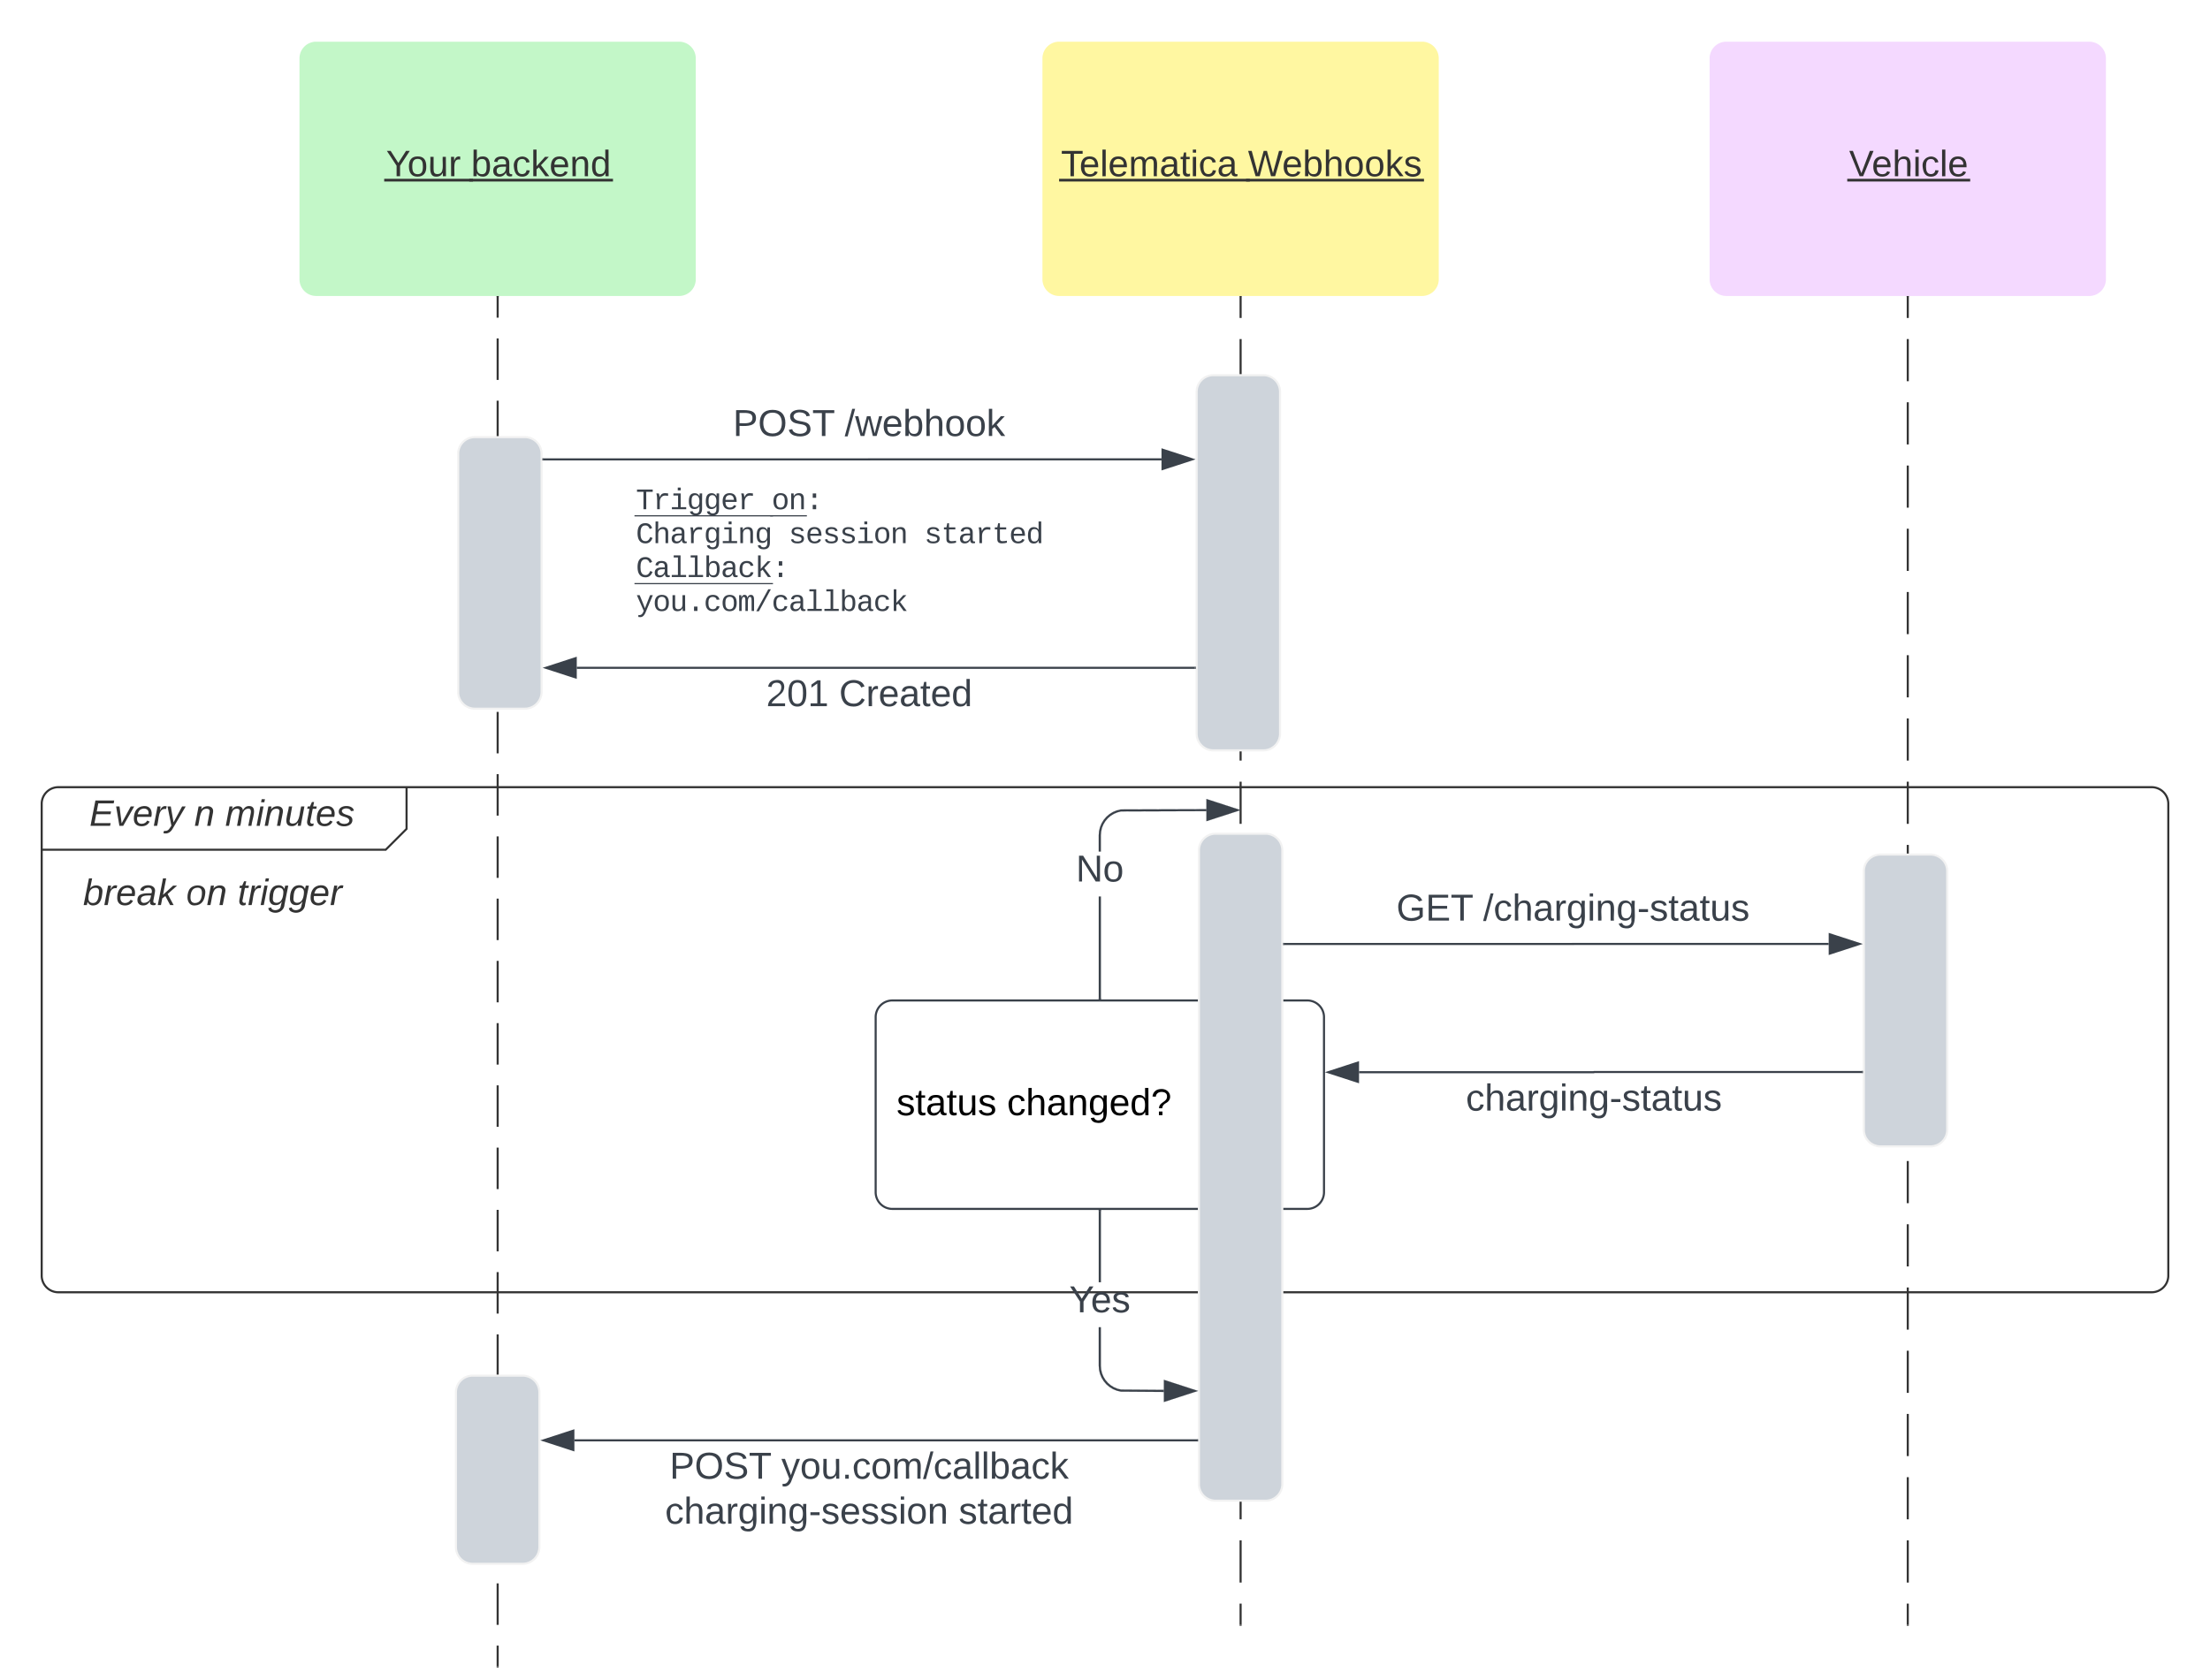 <svg xmlns="http://www.w3.org/2000/svg" xmlns:xlink="http://www.w3.org/1999/xlink" xmlns:lucid="lucid" width="1060" height="806"><g transform="translate(-460 -200)" lucid:page-tab-id="0_0"><path d="M0 0h1760v1360H0z" fill="#fff"/><path d="M880 688a8 8 0 0 1 8-8h199.04a8 8 0 0 1 8 8v84a8 8 0 0 1-8 8H888a8 8 0 0 1-8-8z" stroke="#3a414a" fill="#fff"/><use xlink:href="#a" transform="matrix(1,0,0,1,880,680) translate(5.01 55.025)"/><use xlink:href="#b" transform="matrix(1,0,0,1,880,680) translate(10.01 55.025)"/><use xlink:href="#c" transform="matrix(1,0,0,1,880,680) translate(63.01 55.025)"/><path d="M480 585.67a8 8 0 0 1 8-8h159a8 8 0 0 1 8 8v4.92a17.07 17.07 0 0 1-5 12.07 17.07 17.07 0 0 1-12.07 5H488a8 8 0 0 1-8-8z" fill="#fff"/><path d="M655 577.67v20l-10 10H480" stroke="#333" fill="none"/><path d="M480 585.67a8 8 0 0 1 8-8h1004a8 8 0 0 1 8 8V812a8 8 0 0 1-8 8H488a8 8 0 0 1-8-8z" stroke="#333" fill="none"/><use xlink:href="#d" transform="matrix(1,0,0,1,488,577.666) translate(14.87 18.556)"/><use xlink:href="#e" transform="matrix(1,0,0,1,488,577.666) translate(65.191 18.556)"/><use xlink:href="#f" transform="matrix(1,0,0,1,488,577.666) translate(80.006 18.556)"/><use xlink:href="#g" transform="matrix(1,0,0,1,492,615.666) translate(7.877 18.556)"/><use xlink:href="#h" transform="matrix(1,0,0,1,492,615.666) translate(57.21 18.556)"/><use xlink:href="#i" transform="matrix(1,0,0,1,492,615.666) translate(81.901 18.556)"/><path d="M698.7 342.45v9.96m0 9.96v19.9m0 9.97v19.9m0 9.96V442m0 9.96v19.9m0 9.97v19.9m0 9.96v19.9m0 9.96v19.9m0 9.96v19.9m0 9.97v19.9m0 9.95v19.9m0 9.97v19.9m0 9.97v19.9m0 9.95v19.9m0 9.97v19.9m0 9.96v19.9m0 9.97v19.9m0 9.97v19.9m0 9.96v19.9m0 9.97v19.9m0 9.96v19.92m0 9.96v19.9m0 9.96v9.96" stroke="#333" fill="none"/><path d="M699.2 342.46h-1v-.5h1z" stroke="#333" stroke-width=".05" fill="#333"/><path d="M698.7 999.5v.5" stroke="#333" fill="none"/><path d="M679.76 417.73a8 8 0 0 1 8-8h24a8 8 0 0 1 8 8V532a8 8 0 0 1-8 8h-24a8 8 0 0 1-8-8z" stroke="#f2f2f2" fill="#ced4db"/><path d="M1055.04 342.45v10.1m0 10.12v20.23m0 10.1v20.23m0 10.12v20.22m0 10.1v20.24m0 10.12v20.22m0 10.1v20.24m0 10.1v20.23m0 10.12v20.23m0 10.1v20.23m0 10.12v20.22m0 10.1v20.24m0 10.1v20.23m0 10.1v20.23m0 10.1v20.23m0 10.1v20.24m0 10.1v20.23m0 10.12v20.22m0 10.1v20.23m0 10.12v20.22m0 10.1v20.24m0 10.1v10.12" stroke="#333" fill="none"/><path d="M1055.54 342.46h-1v-.5h1z" stroke="#333" stroke-width=".05" fill="#333"/><path d="M1055.04 979.5v.5" stroke="#333" fill="none"/><path d="M1035.04 608a8 8 0 0 1 8-8h24a8 8 0 0 1 8 8v304a8 8 0 0 1-8 8h-24a8 8 0 0 1-8-8z" stroke="#f2f2f2" fill="#ced4db"/><path d="M603.65 228a8 8 0 0 1 8-8h174.07a8 8 0 0 1 8 8v106a8 8 0 0 1-8 8H611.65a8 8 0 0 1-8-8z" stroke="#000" stroke-opacity="0" fill="#c3f7c8"/><use xlink:href="#j" transform="matrix(1,0,0,1,611.65,228) translate(33.525 56.556)"/><use xlink:href="#k" transform="matrix(1,0,0,1,611.65,228) translate(74.315 56.556)"/><path d="M960 228a8 8 0 0 1 8-8h174.08a8 8 0 0 1 8 8v106a8 8 0 0 1-8 8H968a8 8 0 0 1-8-8z" stroke="#000" stroke-opacity="0" fill="#fff7a1"/><use xlink:href="#l" transform="matrix(1,0,0,1,968,228) translate(0.883 56.556)"/><use xlink:href="#m" transform="matrix(1,0,0,1,968,228) translate(90.562 56.556)"/><path d="M720.67 420.4h156.16v-.02h140.28" stroke="#3a414a" fill="none"/><path d="M720.68 420.9h-.5v-1h.5z" stroke="#3a414a" stroke-width=".05" fill="#3a414a"/><path d="M1031.87 420.38l-14.27 4.64v-9.27z" stroke="#3a414a" fill="#3a414a"/><use xlink:href="#n" transform="matrix(1,0,0,1,811.549,394.782) translate(0.005 14.4)"/><use xlink:href="#o" transform="matrix(1,0,0,1,811.549,394.782) translate(53.605 14.4)"/><path d="M760 429.54a8 8 0 0 1 8-8h224a8 8 0 0 1 8 8v67.2a8 8 0 0 1-8 8H768a8 8 0 0 1-8-8z" stroke="#000" stroke-opacity="0" fill="#fff" fill-opacity="0"/><use xlink:href="#p" transform="matrix(1,0,0,1,765,426.536) translate(0 17.779)"/><use xlink:href="#q" transform="matrix(1,0,0,1,765,426.536) translate(65.077 17.779)"/><use xlink:href="#r" transform="matrix(1,0,0,1,765,426.536) translate(0 34.046)"/><use xlink:href="#s" transform="matrix(1,0,0,1,765,426.536) translate(73.212 34.046)"/><use xlink:href="#t" transform="matrix(1,0,0,1,765,426.536) translate(138.289 34.046)"/><use xlink:href="#u" transform="matrix(1,0,0,1,765,426.536) translate(0 50.313)"/><use xlink:href="#v" transform="matrix(1,0,0,1,765,426.536) translate(0 66.579)"/><path d="M1033.96 388a8 8 0 0 1 8-8h24a8 8 0 0 1 8 8v164a8 8 0 0 1-8 8h-24a8 8 0 0 1-8-8z" stroke="#f2f2f2" fill="#ced4db"/><path d="M1375.04 342.45v10.1m0 10.12v20.23m0 10.1v20.23m0 10.12v20.22m0 10.1v20.24m0 10.12v20.22m0 10.1v20.24m0 10.1v20.23m0 10.12v20.23m0 10.1v20.23m0 10.12v20.22m0 10.1v20.24m0 10.1v20.23m0 10.1v20.23m0 10.1v20.23m0 10.1v20.24m0 10.1v20.23m0 10.12v20.22m0 10.1v20.23m0 10.12v20.22m0 10.1v20.24m0 10.1v10.12" stroke="#333" fill="none"/><path d="M1375.54 342.46h-1v-.5h1z" stroke="#333" stroke-width=".05" fill="#333"/><path d="M1375.04 979.5v.5" stroke="#333" fill="none"/><path d="M1280 228a8 8 0 0 1 8-8h174.08a8 8 0 0 1 8 8v106a8 8 0 0 1-8 8H1288a8 8 0 0 1-8-8z" stroke="#000" stroke-opacity="0" fill="#f4d9ff"/><use xlink:href="#w" transform="matrix(1,0,0,1,1288,228) translate(58.907 56.556)"/><path d="M1353.96 618a8 8 0 0 1 8-8h24a8 8 0 0 1 8 8v124a8 8 0 0 1-8 8h-24a8 8 0 0 1-8-8zM678.7 868a8 8 0 0 1 8-8h24a8 8 0 0 1 8 8v74.27a8 8 0 0 1-8 8h-24a8 8 0 0 1-8-8z" stroke="#f2f2f2" fill="#ced4db"/><path d="M1075.95 652.9h138.52v-.02h122.64" stroke="#3a414a" fill="none"/><path d="M1075.97 653.4h-.52v-1h.52z" stroke="#3a414a" stroke-width=".05" fill="#3a414a"/><path d="M1351.87 652.88l-14.26 4.64v-9.27z" stroke="#3a414a" fill="#3a414a"/><use xlink:href="#x" transform="matrix(1,0,0,1,1129.748,627.281) translate(0.005 14.4)"/><use xlink:href="#y" transform="matrix(1,0,0,1,1129.748,627.281) translate(41.605 14.4)"/><path d="M1353.04 714.32h-128.48a.05.05 0 0 0-.05.06.05.05 0 0 1-.05.05h-112.6" stroke="#3a414a" fill="none"/><path d="M1353.54 714.82h-.5v-1h.5z" stroke="#3a414a" stroke-width=".05" fill="#3a414a"/><path d="M1097.1 714.43l14.25-4.64v9.26z" stroke="#3a414a" fill="#3a414a"/><use xlink:href="#z" transform="matrix(1,0,0,1,1163.083,718.429) translate(0.005 14.4)"/><path d="M1034.13 891.04H735.5" stroke="#3a414a" fill="none"/><path d="M1034.63 891.54h-.5v-1h.5z" stroke="#3a414a" stroke-width=".05" fill="#3a414a"/><path d="M720.74 891.04L735 886.4v9.28z" stroke="#3a414a" fill="#3a414a"/><use xlink:href="#n" transform="matrix(1,0,0,1,779,895.041) translate(2.155 14.4)"/><use xlink:href="#A" transform="matrix(1,0,0,1,779,895.041) translate(55.755 14.4)"/><use xlink:href="#B" transform="matrix(1,0,0,1,779,895.041) translate(0.005 36)"/><use xlink:href="#C" transform="matrix(1,0,0,1,779,895.041) translate(140.805 36)"/><path d="M1033.04 520.4h-296.4" stroke="#3a414a" fill="none"/><path d="M1033.54 520.9h-.5v-1h.5z" stroke="#3a414a" stroke-width=".05" fill="#3a414a"/><path d="M721.87 520.4l14.27-4.64v9.27z" stroke="#3a414a" fill="#3a414a"/><g><use xlink:href="#D" transform="matrix(1,0,0,1,827.447,524.397) translate(0.005 14.4)"/><use xlink:href="#E" transform="matrix(1,0,0,1,827.447,524.397) translate(35.005 14.4)"/></g><path d="M988.02 679.05h-1v-48.92h1zm50.64-89.88l-40.96.14-1.73.43-1.67.7-1.54.93-1.37 1.18-1.18 1.37-.95 1.55-.7 1.66-.4 1.77-.15 1.82v7.83h-1v-7.88l.15-1.94.46-1.9.75-1.8 1.02-1.68 1.28-1.5 1.5-1.27 1.66-1.02 1.82-.75 1.92-.47 41.07-.13z" stroke="#3a414a" stroke-width=".05" fill="#3a414a"/><path d="M988.02 679.55h-1v-.5h1z" fill="#3a414a"/><path d="M988.04 679.57H987V679h1.04zm-1-.5v.45h.95v-.46z" stroke="#3a414a" stroke-width=".05" fill="#3a414a"/><path d="M1053.42 588.67l-14.27 4.63v-9.27z" fill="#3a414a"/><path d="M1055.04 588.67l-16.4 5.32v-10.66zm-15.4 3.94l12.16-3.93-12.15-3.95z" stroke="#3a414a" stroke-width=".05" fill="#3a414a"/><g><use xlink:href="#F" transform="matrix(1,0,0,1,976.044,608.533) translate(0.005 14.4)"/></g><path d="M988.02 855.3l.14 1.83.42 1.75.7 1.67.94 1.54 1.17 1.36 1.36 1.17 1.54.95 1.67.7 1.73.4 20.54.15v1l-20.66-.15-1.92-.46-1.82-.75-1.67-1.02-1.5-1.28-1.27-1.5-1.02-1.66-.75-1.8-.46-1.9-.15-1.95V836.8h1zm0-40.1h-1v-34.25h1z" stroke="#3a414a" stroke-width=".05" fill="#3a414a"/><path d="M988.02 780.96h-1v-.5h1z" fill="#3a414a"/><path d="M988.04 781H987v-.57h1.04zm-1-.52v.46h.95v-.46z" stroke="#3a414a" stroke-width=".05" fill="#3a414a"/><path d="M1033 867.33l-14.26 4.64v-9.27z" fill="#3a414a"/><path d="M1034.62 867.33l-16.38 5.32V862zm-15.38 3.95l12.15-3.95-12.16-3.95z" stroke="#3a414a" stroke-width=".05" fill="#3a414a"/><g><use xlink:href="#G" transform="matrix(1,0,0,1,972.844,815.2) translate(0.005 14.4)"/></g><defs><path d="M135-143c-3-34-86-38-87 0 15 53 115 12 119 90S17 21 10-45l28-5c4 36 97 45 98 0-10-56-113-15-118-90-4-57 82-63 122-42 12 7 21 19 24 35" id="H"/><path d="M59-47c-2 24 18 29 38 22v24C64 9 27 4 27-40v-127H5v-23h24l9-43h21v43h35v23H59v120" id="I"/><path d="M141-36C126-15 110 5 73 4 37 3 15-17 15-53c-1-64 63-63 125-63 3-35-9-54-41-54-24 1-41 7-42 31l-33-3c5-37 33-52 76-52 45 0 72 20 72 64v82c-1 20 7 32 28 27v20c-31 9-61-2-59-35zM48-53c0 20 12 33 32 33 41-3 63-29 60-74-43 2-92-5-92 41" id="J"/><path d="M84 4C-5 8 30-112 23-190h32v120c0 31 7 50 39 49 72-2 45-101 50-169h31l1 190h-30c-1-10 1-25-2-33-11 22-28 36-60 37" id="K"/><g id="b"><use transform="matrix(0.05,0,0,0.05,0,0)" xlink:href="#H"/><use transform="matrix(0.05,0,0,0.05,9,0)" xlink:href="#I"/><use transform="matrix(0.05,0,0,0.05,14,0)" xlink:href="#J"/><use transform="matrix(0.05,0,0,0.05,24,0)" xlink:href="#I"/><use transform="matrix(0.05,0,0,0.05,29,0)" xlink:href="#K"/><use transform="matrix(0.05,0,0,0.05,39,0)" xlink:href="#H"/></g><path d="M96-169c-40 0-48 33-48 73s9 75 48 75c24 0 41-14 43-38l32 2c-6 37-31 61-74 61-59 0-76-41-82-99-10-93 101-131 147-64 4 7 5 14 7 22l-32 3c-4-21-16-35-41-35" id="L"/><path d="M106-169C34-169 62-67 57 0H25v-261h32l-1 103c12-21 28-36 61-36 89 0 53 116 60 194h-32v-121c2-32-8-49-39-48" id="M"/><path d="M117-194c89-4 53 116 60 194h-32v-121c0-31-8-49-39-48C34-167 62-67 57 0H25l-1-190h30c1 10-1 24 2 32 11-22 29-35 61-36" id="N"/><path d="M177-190C167-65 218 103 67 71c-23-6-38-20-44-43l32-5c15 47 100 32 89-28v-30C133-14 115 1 83 1 29 1 15-40 15-95c0-56 16-97 71-98 29-1 48 16 59 35 1-10 0-23 2-32h30zM94-22c36 0 50-32 50-73 0-42-14-75-50-75-39 0-46 34-46 75s6 73 46 73" id="O"/><path d="M100-194c63 0 86 42 84 106H49c0 40 14 67 53 68 26 1 43-12 49-29l28 8c-11 28-37 45-77 45C44 4 14-33 15-96c1-61 26-98 85-98zm52 81c6-60-76-77-97-28-3 7-6 17-6 28h103" id="P"/><path d="M85-194c31 0 48 13 60 33l-1-100h32l1 261h-30c-2-10 0-23-3-31C134-8 116 4 85 4 32 4 16-35 15-94c0-66 23-100 70-100zm9 24c-40 0-46 34-46 75 0 40 6 74 45 74 42 0 51-32 51-76 0-42-9-74-50-73" id="Q"/><path d="M103-251c84 0 111 97 45 133-19 10-37 24-39 52H78c0-63 77-55 77-114 0-30-21-42-52-43-32 0-53 17-56 46l-32-2c7-45 34-72 88-72zM77 0v-35h34V0H77" id="R"/><g id="c"><use transform="matrix(0.05,0,0,0.05,0,0)" xlink:href="#L"/><use transform="matrix(0.05,0,0,0.05,9,0)" xlink:href="#M"/><use transform="matrix(0.05,0,0,0.05,19,0)" xlink:href="#J"/><use transform="matrix(0.05,0,0,0.05,29,0)" xlink:href="#N"/><use transform="matrix(0.05,0,0,0.05,39,0)" xlink:href="#O"/><use transform="matrix(0.05,0,0,0.05,49,0)" xlink:href="#P"/><use transform="matrix(0.05,0,0,0.05,59,0)" xlink:href="#Q"/><use transform="matrix(0.05,0,0,0.05,69,0)" xlink:href="#R"/></g><path fill="#333" d="M11 0l48-248h184l-5 28H87l-15 79h140l-5 27H67L50-27h158l-5 27H11" id="S"/><path fill="#333" d="M89 0H52L20-190h33L74-25l89-165h34" id="T"/><path fill="#333" d="M111-194c62-3 86 47 72 106H45c-7 38 6 69 45 68 27-1 43-14 53-32l24 11C152-15 129 4 87 4 38 3 12-23 12-71c0-70 32-119 99-123zm44 81c14-66-71-72-95-28-4 8-8 17-11 28h106" id="U"/><path fill="#333" d="M66-151c12-25 30-51 66-40l-6 26C45-176 58-65 38 0H6l36-190h30" id="V"/><path fill="#333" d="M198-190L69 30C53 58 25 83-20 72c4-11-1-27 19-22 33-1 43-29 59-52L20-190h32L79-34l84-156h35" id="W"/><g id="d"><use transform="matrix(0.049,0,0,0.049,0,0)" xlink:href="#S"/><use transform="matrix(0.049,0,0,0.049,11.852,0)" xlink:href="#T"/><use transform="matrix(0.049,0,0,0.049,20.741,0)" xlink:href="#U"/><use transform="matrix(0.049,0,0,0.049,30.617,0)" xlink:href="#V"/><use transform="matrix(0.049,0,0,0.049,36.494,0)" xlink:href="#W"/></g><path fill="#333" d="M67-158c22-48 132-52 116 29L158 0h-32l25-140c3-38-53-32-70-12C52-117 51-52 38 0H6l36-190h30" id="X"/><use transform="matrix(0.049,0,0,0.049,0,0)" xlink:href="#X" id="e"/><path fill="#333" d="M248-111c6-24 9-61-24-58-72 9-57 108-77 169h-31l26-142c3-37-50-30-64-10C52-115 50-51 37 0H6l36-190h30c-1 10-6 24-4 32 13-43 101-52 105 5 13-22 29-41 61-41 90 0 28 129 23 194h-31" id="Y"/><path fill="#333" d="M50-231l6-30h32l-6 30H50zM6 0l37-190h31L37 0H6" id="Z"/><path fill="#333" d="M67 3c-93-2-31-127-26-193h32L48-50c-3 39 53 32 70 12 30-34 30-101 43-152h32L157 0h-30c1-10 6-24 4-33-14 20-29 37-64 36" id="aa"/><path fill="#333" d="M51-54c-9 22 5 41 31 30L79-1C43 14 10-4 19-52l22-115H19l5-23h22l19-43h21l-9 43h35l-4 23H73" id="ab"/><path fill="#333" d="M55-144c13 50 104 24 104 88C159 21 15 23 1-39l26-10c6 40 102 42 102-4-13-50-104-23-104-87 0-71 143-71 148-8l-29 4c-5-35-85-37-89 0" id="ac"/><g id="f"><use transform="matrix(0.049,0,0,0.049,0,0)" xlink:href="#Y"/><use transform="matrix(0.049,0,0,0.049,14.765,0)" xlink:href="#Z"/><use transform="matrix(0.049,0,0,0.049,18.667,0)" xlink:href="#X"/><use transform="matrix(0.049,0,0,0.049,28.543,0)" xlink:href="#aa"/><use transform="matrix(0.049,0,0,0.049,38.42,0)" xlink:href="#ab"/><use transform="matrix(0.049,0,0,0.049,43.358,0)" xlink:href="#U"/><use transform="matrix(0.049,0,0,0.049,53.235,0)" xlink:href="#ac"/></g><path fill="#333" d="M68-162c25-46 127-43 121 31C183-60 169 1 98 4 69 5 53-11 43-31L36 0H5l52-261h31zm88 36c2-27-9-43-34-43-55 0-70 51-70 103 0 29 15 45 43 46 52 0 58-58 61-106" id="ad"/><path fill="#333" d="M165-48c-4 18 1 34 23 27l-3 20c-29 8-62 0-52-35h-2C116-14 99 4 63 4 30 4 8-16 8-49c0-68 71-67 138-67 10-26 0-56-31-54-26 1-42 9-47 31l-32-5c8-67 160-71 144 15-5 28-9 54-15 81zM42-50c3 52 80 24 89-6 7-12 7-24 11-38-47 1-103-4-100 44" id="ae"/><path fill="#333" d="M127 0L80-88 50-66 37 0H6l51-261h31L57-100l99-90h39l-93 82L161 0h-34" id="af"/><g id="g"><use transform="matrix(0.049,0,0,0.049,0,0)" xlink:href="#ad"/><use transform="matrix(0.049,0,0,0.049,9.877,0)" xlink:href="#V"/><use transform="matrix(0.049,0,0,0.049,15.753,0)" xlink:href="#U"/><use transform="matrix(0.049,0,0,0.049,25.63,0)" xlink:href="#ae"/><use transform="matrix(0.049,0,0,0.049,35.506,0)" xlink:href="#af"/></g><path fill="#333" d="M30-147c31-64 166-65 159 27C183-49 158 1 86 4 9 8 1-88 30-147zM88-20c53 0 68-48 68-100 0-31-11-51-44-50-52 1-68 46-68 97 0 32 13 53 44 53" id="ag"/><g id="h"><use transform="matrix(0.049,0,0,0.049,0,0)" xlink:href="#ag"/><use transform="matrix(0.049,0,0,0.049,9.877,0)" xlink:href="#X"/></g><path fill="#333" d="M103-194c29 0 47 14 56 36 2-11 5-23 8-32h30L160-5C157 61 82 97 21 62 9 55 4 45 1 30l28-7c7 42 83 31 92-3 4-16 9-38 13-55-13 20-29 36-62 36-40 0-60-25-60-64 0-71 23-131 91-131zm4 24c-53 0-58 54-61 104-2 27 10 44 36 44 49 0 65-50 67-102 1-29-15-46-42-46" id="ah"/><g id="i"><use transform="matrix(0.049,0,0,0.049,0,0)" xlink:href="#ab"/><use transform="matrix(0.049,0,0,0.049,4.938,0)" xlink:href="#V"/><use transform="matrix(0.049,0,0,0.049,10.815,0)" xlink:href="#Z"/><use transform="matrix(0.049,0,0,0.049,14.716,0)" xlink:href="#ah"/><use transform="matrix(0.049,0,0,0.049,24.593,0)" xlink:href="#ah"/><use transform="matrix(0.049,0,0,0.049,34.469,0)" xlink:href="#U"/><use transform="matrix(0.049,0,0,0.049,44.346,0)" xlink:href="#V"/></g><path fill="#333" d="M137-103V0h-34v-103L8-248h37l75 118 75-118h37" id="ai"/><path fill="#333" d="M100-194c62-1 85 37 85 99 1 63-27 99-86 99S16-35 15-95c0-66 28-99 85-99zM99-20c44 1 53-31 53-75 0-43-8-75-51-75s-53 32-53 75 10 74 51 75" id="aj"/><path fill="#333" d="M84 4C-5 8 30-112 23-190h32v120c0 31 7 50 39 49 72-2 45-101 50-169h31l1 190h-30c-1-10 1-25-2-33-11 22-28 36-60 37" id="ak"/><path fill="#333" d="M114-163C36-179 61-72 57 0H25l-1-190h30c1 12-1 29 2 39 6-27 23-49 58-41v29" id="al"/><g id="j"><use transform="matrix(0.049,0,0,0.049,0,0)" xlink:href="#ai"/><use transform="matrix(0.049,0,0,0.049,10.222,0)" xlink:href="#aj"/><use transform="matrix(0.049,0,0,0.049,20.099,0)" xlink:href="#ak"/><use transform="matrix(0.049,0,0,0.049,29.975,0)" xlink:href="#al"/><path fill="#333" d="M-.9 1.23H41.7v1.3H-.9z"/></g><path fill="#333" d="M115-194c53 0 69 39 70 98 0 66-23 100-70 100C84 3 66-7 56-30L54 0H23l1-261h32v101c10-23 28-34 59-34zm-8 174c40 0 45-34 45-75 0-40-5-75-45-74-42 0-51 32-51 76 0 43 10 73 51 73" id="am"/><path fill="#333" d="M141-36C126-15 110 5 73 4 37 3 15-17 15-53c-1-64 63-63 125-63 3-35-9-54-41-54-24 1-41 7-42 31l-33-3c5-37 33-52 76-52 45 0 72 20 72 64v82c-1 20 7 32 28 27v20c-31 9-61-2-59-35zM48-53c0 20 12 33 32 33 41-3 63-29 60-74-43 2-92-5-92 41" id="an"/><path fill="#333" d="M96-169c-40 0-48 33-48 73s9 75 48 75c24 0 41-14 43-38l32 2c-6 37-31 61-74 61-59 0-76-41-82-99-10-93 101-131 147-64 4 7 5 14 7 22l-32 3c-4-21-16-35-41-35" id="ao"/><path fill="#333" d="M143 0L79-87 56-68V0H24v-261h32v163l83-92h37l-77 82L181 0h-38" id="ap"/><path fill="#333" d="M100-194c63 0 86 42 84 106H49c0 40 14 67 53 68 26 1 43-12 49-29l28 8c-11 28-37 45-77 45C44 4 14-33 15-96c1-61 26-98 85-98zm52 81c6-60-76-77-97-28-3 7-6 17-6 28h103" id="aq"/><path fill="#333" d="M117-194c89-4 53 116 60 194h-32v-121c0-31-8-49-39-48C34-167 62-67 57 0H25l-1-190h30c1 10-1 24 2 32 11-22 29-35 61-36" id="ar"/><path fill="#333" d="M85-194c31 0 48 13 60 33l-1-100h32l1 261h-30c-2-10 0-23-3-31C134-8 116 4 85 4 32 4 16-35 15-94c0-66 23-100 70-100zm9 24c-40 0-46 34-46 75 0 40 6 74 45 74 42 0 51-32 51-76 0-42-9-74-50-73" id="as"/><g id="k"><use transform="matrix(0.049,0,0,0.049,0,0)" xlink:href="#am"/><use transform="matrix(0.049,0,0,0.049,9.877,0)" xlink:href="#an"/><use transform="matrix(0.049,0,0,0.049,19.753,0)" xlink:href="#ao"/><use transform="matrix(0.049,0,0,0.049,28.642,0)" xlink:href="#ap"/><use transform="matrix(0.049,0,0,0.049,37.531,0)" xlink:href="#aq"/><use transform="matrix(0.049,0,0,0.049,47.407,0)" xlink:href="#ar"/><use transform="matrix(0.049,0,0,0.049,57.284,0)" xlink:href="#as"/><path fill="#333" d="M-.9 1.23h68.95v1.3H-.9z"/></g><path fill="#333" d="M127-220V0H93v-220H8v-28h204v28h-85" id="at"/><path fill="#333" d="M24 0v-261h32V0H24" id="au"/><path fill="#333" d="M210-169c-67 3-38 105-44 169h-31v-121c0-29-5-50-35-48C34-165 62-65 56 0H25l-1-190h30c1 10-1 24 2 32 10-44 99-50 107 0 11-21 27-35 58-36 85-2 47 119 55 194h-31v-121c0-29-5-49-35-48" id="av"/><path fill="#333" d="M59-47c-2 24 18 29 38 22v24C64 9 27 4 27-40v-127H5v-23h24l9-43h21v43h35v23H59v120" id="aw"/><path fill="#333" d="M24-231v-30h32v30H24zM24 0v-190h32V0H24" id="ax"/><g id="l"><use transform="matrix(0.049,0,0,0.049,0,0)" xlink:href="#at"/><use transform="matrix(0.049,0,0,0.049,8.84,0)" xlink:href="#aq"/><use transform="matrix(0.049,0,0,0.049,18.716,0)" xlink:href="#au"/><use transform="matrix(0.049,0,0,0.049,22.617,0)" xlink:href="#aq"/><use transform="matrix(0.049,0,0,0.049,32.494,0)" xlink:href="#av"/><use transform="matrix(0.049,0,0,0.049,47.259,0)" xlink:href="#an"/><use transform="matrix(0.049,0,0,0.049,57.136,0)" xlink:href="#aw"/><use transform="matrix(0.049,0,0,0.049,62.074,0)" xlink:href="#ax"/><use transform="matrix(0.049,0,0,0.049,65.975,0)" xlink:href="#ao"/><use transform="matrix(0.049,0,0,0.049,74.864,0)" xlink:href="#an"/><path fill="#333" d="M-.9 1.23h91.47v1.3H-.9z"/></g><path fill="#333" d="M266 0h-40l-56-210L115 0H75L2-248h35L96-30l15-64 43-154h32l59 218 59-218h35" id="ay"/><path fill="#333" d="M106-169C34-169 62-67 57 0H25v-261h32l-1 103c12-21 28-36 61-36 89 0 53 116 60 194h-32v-121c2-32-8-49-39-48" id="az"/><path fill="#333" d="M135-143c-3-34-86-38-87 0 15 53 115 12 119 90S17 21 10-45l28-5c4 36 97 45 98 0-10-56-113-15-118-90-4-57 82-63 122-42 12 7 21 19 24 35" id="aA"/><g id="m"><use transform="matrix(0.049,0,0,0.049,0,0)" xlink:href="#ay"/><use transform="matrix(0.049,0,0,0.049,16.395,0)" xlink:href="#aq"/><use transform="matrix(0.049,0,0,0.049,26.272,0)" xlink:href="#am"/><use transform="matrix(0.049,0,0,0.049,36.148,0)" xlink:href="#az"/><use transform="matrix(0.049,0,0,0.049,46.025,0)" xlink:href="#aj"/><use transform="matrix(0.049,0,0,0.049,55.901,0)" xlink:href="#aj"/><use transform="matrix(0.049,0,0,0.049,65.778,0)" xlink:href="#ap"/><use transform="matrix(0.049,0,0,0.049,74.667,0)" xlink:href="#aA"/><path fill="#333" d="M-.9 1.23h85.34v1.3H-.9z"/></g><path fill="#3a414a" d="M30-248c87 1 191-15 191 75 0 78-77 80-158 76V0H30v-248zm33 125c57 0 124 11 124-50 0-59-68-47-124-48v98" id="aB"/><path fill="#3a414a" d="M140-251c81 0 123 46 123 126C263-46 219 4 140 4 59 4 17-45 17-125s42-126 123-126zm0 227c63 0 89-41 89-101s-29-99-89-99c-61 0-89 39-89 99S79-25 140-24" id="aC"/><path fill="#3a414a" d="M185-189c-5-48-123-54-124 2 14 75 158 14 163 119 3 78-121 87-175 55-17-10-28-26-33-46l33-7c5 56 141 63 141-1 0-78-155-14-162-118-5-82 145-84 179-34 5 7 8 16 11 25" id="aD"/><path fill="#3a414a" d="M127-220V0H93v-220H8v-28h204v28h-85" id="aE"/><g id="n"><use transform="matrix(0.05,0,0,0.05,0,0)" xlink:href="#aB"/><use transform="matrix(0.05,0,0,0.05,12,0)" xlink:href="#aC"/><use transform="matrix(0.05,0,0,0.05,26,0)" xlink:href="#aD"/><use transform="matrix(0.05,0,0,0.05,38,0)" xlink:href="#aE"/></g><path fill="#3a414a" d="M0 4l72-265h28L28 4H0" id="aF"/><path fill="#3a414a" d="M206 0h-36l-40-164L89 0H53L-1-190h32L70-26l43-164h34l41 164 42-164h31" id="aG"/><path fill="#3a414a" d="M100-194c63 0 86 42 84 106H49c0 40 14 67 53 68 26 1 43-12 49-29l28 8c-11 28-37 45-77 45C44 4 14-33 15-96c1-61 26-98 85-98zm52 81c6-60-76-77-97-28-3 7-6 17-6 28h103" id="aH"/><path fill="#3a414a" d="M115-194c53 0 69 39 70 98 0 66-23 100-70 100C84 3 66-7 56-30L54 0H23l1-261h32v101c10-23 28-34 59-34zm-8 174c40 0 45-34 45-75 0-40-5-75-45-74-42 0-51 32-51 76 0 43 10 73 51 73" id="aI"/><path fill="#3a414a" d="M106-169C34-169 62-67 57 0H25v-261h32l-1 103c12-21 28-36 61-36 89 0 53 116 60 194h-32v-121c2-32-8-49-39-48" id="aJ"/><path fill="#3a414a" d="M100-194c62-1 85 37 85 99 1 63-27 99-86 99S16-35 15-95c0-66 28-99 85-99zM99-20c44 1 53-31 53-75 0-43-8-75-51-75s-53 32-53 75 10 74 51 75" id="aK"/><path fill="#3a414a" d="M143 0L79-87 56-68V0H24v-261h32v163l83-92h37l-77 82L181 0h-38" id="aL"/><g id="o"><use transform="matrix(0.05,0,0,0.05,0,0)" xlink:href="#aF"/><use transform="matrix(0.05,0,0,0.05,5,0)" xlink:href="#aG"/><use transform="matrix(0.05,0,0,0.05,17.95,0)" xlink:href="#aH"/><use transform="matrix(0.05,0,0,0.05,27.95,0)" xlink:href="#aI"/><use transform="matrix(0.05,0,0,0.05,37.95,0)" xlink:href="#aJ"/><use transform="matrix(0.05,0,0,0.05,47.95,0)" xlink:href="#aK"/><use transform="matrix(0.05,0,0,0.05,57.95,0)" xlink:href="#aK"/><use transform="matrix(0.05,0,0,0.05,67.95,0)" xlink:href="#aL"/></g><path fill="#3a414a" d="M709-1193V0H519v-1193H76v-156h1076v156H709" id="aM"/><path fill="#3a414a" d="M839-1102c70 0 148 7 206 17v167c-112-18-268-36-363 15-129 69-208 203-208 395V0H294c-10-367 32-789-52-1082h171c21 75 41 161 48 250h5c67-152 152-270 373-270" id="aN"/><path fill="#3a414a" d="M745-142h380V0H143v-142h422v-798H246v-142h499v940zM545-1292v-192h200v192H545" id="aO"/><path fill="#3a414a" d="M1048-32c-2 300-135 456-433 456-222-1-358-88-400-267l184-25c22 99 100 157 222 156 184-2 248-125 248-315 0-64 3-133-2-194C807-100 706-13 524-12c-306 0-381-228-381-537 0-318 85-550 400-550 164 0 271 83 325 202h3c1-60 3-134 12-185h171c-13 339-4 702-6 1050zM585-145c210-8 284-178 284-406 0-192-52-331-177-392-33-16-69-22-104-22-223 2-259 184-259 414 0 229 31 415 256 406" id="aP"/><path fill="#3a414a" d="M617-1102c355 0 481 238 477 599H322c5 222 84 388 301 388 144 0 244-59 284-166l158 45C1002-72 854 20 623 20c-342 0-490-220-490-568 0-346 151-554 484-554zm291 461c-18-192-90-328-289-328-194 0-287 128-295 328h584" id="aQ"/><g id="p"><use transform="matrix(0.007,0,0,0.007,0,0)" xlink:href="#aM"/><use transform="matrix(0.007,0,0,0.007,8.135,0)" xlink:href="#aN"/><use transform="matrix(0.007,0,0,0.007,16.269,0)" xlink:href="#aO"/><use transform="matrix(0.007,0,0,0.007,24.404,0)" xlink:href="#aP"/><use transform="matrix(0.007,0,0,0.007,32.539,0)" xlink:href="#aP"/><use transform="matrix(0.007,0,0,0.007,40.673,0)" xlink:href="#aQ"/><use transform="matrix(0.007,0,0,0.007,48.808,0)" xlink:href="#aN"/><path fill="#3a414a" d="M-.68 2.88h66.43v.56H-.68z"/></g><path fill="#3a414a" d="M615-1102c343 0 484 203 482 560-1 347-147 562-488 562-336 0-475-219-479-562-4-349 156-560 485-560zm-8 989c240 0 301-180 301-429 0-245-55-427-290-427-236 0-299 181-299 427 0 243 61 429 288 429" id="aR"/><path fill="#3a414a" d="M706-1102c241 0 344 136 343 381V0H868v-695c1-168-57-273-220-268-190 6-283 138-283 336V0H185c-3-360 6-732-6-1082h170c4 54 7 126 8 185h3c63-121 164-204 346-205" id="aS"/><path fill="#3a414a" d="M496 0v-299h235V0H496zm0-783v-299h235v299H496" id="aT"/><g id="q"><use transform="matrix(0.007,0,0,0.007,0,0)" xlink:href="#aR"/><use transform="matrix(0.007,0,0,0.007,8.135,0)" xlink:href="#aS"/><path fill="#3a414a" d="M-.68 2.88h17.62v.56H-.68z"/><use transform="matrix(0.007,0,0,0.007,16.269,0)" xlink:href="#aT"/></g><path fill="#3a414a" d="M650-1214c-281 0-336 244-336 533 0 295 60 546 347 546 188 0 263-142 322-282l159 65C1058-155 935 20 659 20c-401 0-546-295-546-701 0-407 135-689 536-689 264 0 391 146 466 335l-168 65c-47-129-127-244-297-244" id="aU"/><path fill="#3a414a" d="M648-963c-190 6-283 138-283 336V0H185v-1484h181c-2 197 6 404-9 587h3c62-120 159-205 339-205 242 0 351 135 350 381V0H868v-695c1-168-57-273-220-268" id="aV"/><path fill="#3a414a" d="M1000-272c3 95 12 159 101 161 21 0 41-3 59-7V-6c-44 10-86 16-139 16-141 2-191-84-197-217h-6C748-76 648 20 446 20c-207 0-318-120-318-322 0-266 194-348 454-354l236-4c12-191-40-305-222-305-140 0-220 47-232 172l-188-17c33-204 181-292 423-292 255 0 401 118 401 364v466zm-683-27c0 109 63 184 175 182 166-3 259-96 306-217 24-65 20-120 20-200-232 7-501-28-501 235" id="aW"/><g id="r"><use transform="matrix(0.007,0,0,0.007,0,0)" xlink:href="#aU"/><use transform="matrix(0.007,0,0,0.007,8.135,0)" xlink:href="#aV"/><use transform="matrix(0.007,0,0,0.007,16.269,0)" xlink:href="#aW"/><use transform="matrix(0.007,0,0,0.007,24.404,0)" xlink:href="#aN"/><use transform="matrix(0.007,0,0,0.007,32.539,0)" xlink:href="#aP"/><use transform="matrix(0.007,0,0,0.007,40.673,0)" xlink:href="#aO"/><use transform="matrix(0.007,0,0,0.007,48.808,0)" xlink:href="#aS"/><use transform="matrix(0.007,0,0,0.007,56.943,0)" xlink:href="#aP"/></g><path fill="#3a414a" d="M873-819c-18-114-119-146-250-146-163 0-245 50-245 151 0 151 170 148 294 185 182 54 388 94 388 320 0 240-189 325-439 329-245 4-410-69-454-268l159-31c24 133 136 168 295 165 144-2 270-31 270-171 0-164-195-160-331-202-167-52-350-87-350-299 0-218 173-315 413-313 220 2 373 77 412 260" id="aX"/><g id="s"><use transform="matrix(0.007,0,0,0.007,0,0)" xlink:href="#aX"/><use transform="matrix(0.007,0,0,0.007,8.135,0)" xlink:href="#aQ"/><use transform="matrix(0.007,0,0,0.007,16.269,0)" xlink:href="#aX"/><use transform="matrix(0.007,0,0,0.007,24.404,0)" xlink:href="#aX"/><use transform="matrix(0.007,0,0,0.007,32.539,0)" xlink:href="#aO"/><use transform="matrix(0.007,0,0,0.007,40.673,0)" xlink:href="#aR"/><use transform="matrix(0.007,0,0,0.007,48.808,0)" xlink:href="#aS"/></g><path fill="#3a414a" d="M682 16c-209 0-323-80-324-285v-671H190v-142h170l58-282h120v282h432v142H538v652c2 114 60 155 182 155 106 0 209-16 297-34v137C921-4 806 16 682 16" id="aY"/><path fill="#3a414a" d="M865-914c-3-187-2-380-2-570h180v1261c0 76 1 155 6 223H877c-8-49-9-116-10-174h-5C801-44 708 26 530 26c-135 0-234-46-297-139s-95-232-95-419c0-377 131-566 392-566 176 0 271 63 335 184zm-286-51c-222 0-255 197-255 427 0 229 31 425 253 425 237 0 286-195 286-441 0-238-52-411-284-411" id="aZ"/><g id="t"><use transform="matrix(0.007,0,0,0.007,0,0)" xlink:href="#aX"/><use transform="matrix(0.007,0,0,0.007,8.135,0)" xlink:href="#aY"/><use transform="matrix(0.007,0,0,0.007,16.269,0)" xlink:href="#aW"/><use transform="matrix(0.007,0,0,0.007,24.404,0)" xlink:href="#aN"/><use transform="matrix(0.007,0,0,0.007,32.539,0)" xlink:href="#aY"/><use transform="matrix(0.007,0,0,0.007,40.673,0)" xlink:href="#aQ"/><use transform="matrix(0.007,0,0,0.007,48.808,0)" xlink:href="#aZ"/></g><path fill="#3a414a" d="M736-142h380V0H134v-142h422v-1200H267v-142h469v1342" id="ba"/><path fill="#3a414a" d="M365-904c58-129 161-200 334-200 130 0 228 46 293 138s98 233 98 420c0 189-34 331-102 425S824 20 698 20c-170 0-275-64-336-184 0 55-3 116-9 164H179c5-68 6-147 6-223v-1261h180c-2 193 4 394-4 580h4zm283 791c221 0 256-197 256-427 0-229-34-425-254-425-236 0-285 195-285 441 0 237 53 411 283 411" id="bb"/><path fill="#3a414a" d="M631 20c-350 0-501-215-501-562 0-355 162-560 502-560 250 0 399 118 446 323l-192 14c-23-124-109-196-262-196-242 0-305 171-305 415 1 245 61 427 304 427 151 0 248-77 267-215l190 12C1039-107 883 20 631 20" id="bc"/><path fill="#3a414a" d="M914 0L548-499l-132 98V0H236v-1484h180v927l475-525h211L663-617 1125 0H914" id="bd"/><g id="u"><use transform="matrix(0.007,0,0,0.007,0,0)" xlink:href="#aU"/><use transform="matrix(0.007,0,0,0.007,8.135,0)" xlink:href="#aW"/><use transform="matrix(0.007,0,0,0.007,16.269,0)" xlink:href="#ba"/><use transform="matrix(0.007,0,0,0.007,24.404,0)" xlink:href="#ba"/><use transform="matrix(0.007,0,0,0.007,32.539,0)" xlink:href="#bb"/><use transform="matrix(0.007,0,0,0.007,40.673,0)" xlink:href="#aW"/><use transform="matrix(0.007,0,0,0.007,48.808,0)" xlink:href="#bc"/><use transform="matrix(0.007,0,0,0.007,56.943,0)" xlink:href="#bd"/><path fill="#3a414a" d="M-.68 2.88h66.43v.56H-.68z"/><use transform="matrix(0.007,0,0,0.007,65.077,0)" xlink:href="#aT"/></g><path fill="#3a414a" d="M168 279c222 39 310-114 368-290L66-1082h192c120 299 249 590 362 896 115-301 235-597 351-896h190L705 0c-65 164-130 320-275 396-67 36-177 35-262 18V279" id="be"/><path fill="#3a414a" d="M528 20c-247 0-343-132-343-381v-721h180v686c-4 177 45 284 224 277 194-8 279-136 279-336v-627h181c3 360-6 732 6 1082H885c-4-54-7-126-8-185h-3C809-64 714 20 528 20" id="bf"/><path fill="#3a414a" d="M496 0v-299h235V0H496" id="bg"/><path fill="#3a414a" d="M904-1102c199 0 220 177 220 381V0H956v-686c-3-114 0-215-60-264-70-33-125-4-158 71-26 56-39 140-39 252V0H531v-686c-3-114-1-215-61-264-78-41-136 24-157 84-24 69-39 159-39 259V0H105c-3-360 6-732-6-1082h149c6 50 3 123 8 175 36-100 83-195 216-195 135 0 166 79 196 196 42-105 93-196 236-196" id="bh"/><path fill="#3a414a" d="M114 20l821-1504h178L296 20H114" id="bi"/><g id="v"><use transform="matrix(0.007,0,0,0.007,0,0)" xlink:href="#be"/><use transform="matrix(0.007,0,0,0.007,8.135,0)" xlink:href="#aR"/><use transform="matrix(0.007,0,0,0.007,16.269,0)" xlink:href="#bf"/><use transform="matrix(0.007,0,0,0.007,24.404,0)" xlink:href="#bg"/><use transform="matrix(0.007,0,0,0.007,32.539,0)" xlink:href="#bc"/><use transform="matrix(0.007,0,0,0.007,40.673,0)" xlink:href="#aR"/><use transform="matrix(0.007,0,0,0.007,48.808,0)" xlink:href="#bh"/><use transform="matrix(0.007,0,0,0.007,56.943,0)" xlink:href="#bi"/><use transform="matrix(0.007,0,0,0.007,65.077,0)" xlink:href="#bc"/><use transform="matrix(0.007,0,0,0.007,73.212,0)" xlink:href="#aW"/><use transform="matrix(0.007,0,0,0.007,81.347,0)" xlink:href="#ba"/><use transform="matrix(0.007,0,0,0.007,89.481,0)" xlink:href="#ba"/><use transform="matrix(0.007,0,0,0.007,97.616,0)" xlink:href="#bb"/><use transform="matrix(0.007,0,0,0.007,105.751,0)" xlink:href="#aW"/><use transform="matrix(0.007,0,0,0.007,113.885,0)" xlink:href="#bc"/><use transform="matrix(0.007,0,0,0.007,122.02,0)" xlink:href="#bd"/></g><path fill="#333" d="M137 0h-34L2-248h35l83 218 83-218h36" id="bj"/><g id="w"><use transform="matrix(0.049,0,0,0.049,0,0)" xlink:href="#bj"/><use transform="matrix(0.049,0,0,0.049,10.864,0)" xlink:href="#aq"/><use transform="matrix(0.049,0,0,0.049,20.741,0)" xlink:href="#az"/><use transform="matrix(0.049,0,0,0.049,30.617,0)" xlink:href="#ax"/><use transform="matrix(0.049,0,0,0.049,34.519,0)" xlink:href="#ao"/><use transform="matrix(0.049,0,0,0.049,43.407,0)" xlink:href="#au"/><use transform="matrix(0.049,0,0,0.049,47.309,0)" xlink:href="#aq"/><path fill="#333" d="M-.9 1.23h58.97v1.3H-.9z"/></g><path fill="#3a414a" d="M143 4C61 4 22-44 18-125c-5-107 100-154 193-111 17 8 29 25 37 43l-32 9c-13-25-37-40-76-40-61 0-88 39-88 99 0 61 29 100 91 101 35 0 62-11 79-27v-45h-74v-28h105v86C228-13 192 4 143 4" id="bk"/><path fill="#3a414a" d="M30 0v-248h187v28H63v79h144v27H63v87h162V0H30" id="bl"/><g id="x"><use transform="matrix(0.05,0,0,0.05,0,0)" xlink:href="#bk"/><use transform="matrix(0.05,0,0,0.05,14,0)" xlink:href="#bl"/><use transform="matrix(0.05,0,0,0.05,26,0)" xlink:href="#aE"/></g><path fill="#3a414a" d="M96-169c-40 0-48 33-48 73s9 75 48 75c24 0 41-14 43-38l32 2c-6 37-31 61-74 61-59 0-76-41-82-99-10-93 101-131 147-64 4 7 5 14 7 22l-32 3c-4-21-16-35-41-35" id="bm"/><path fill="#3a414a" d="M141-36C126-15 110 5 73 4 37 3 15-17 15-53c-1-64 63-63 125-63 3-35-9-54-41-54-24 1-41 7-42 31l-33-3c5-37 33-52 76-52 45 0 72 20 72 64v82c-1 20 7 32 28 27v20c-31 9-61-2-59-35zM48-53c0 20 12 33 32 33 41-3 63-29 60-74-43 2-92-5-92 41" id="bn"/><path fill="#3a414a" d="M114-163C36-179 61-72 57 0H25l-1-190h30c1 12-1 29 2 39 6-27 23-49 58-41v29" id="bo"/><path fill="#3a414a" d="M177-190C167-65 218 103 67 71c-23-6-38-20-44-43l32-5c15 47 100 32 89-28v-30C133-14 115 1 83 1 29 1 15-40 15-95c0-56 16-97 71-98 29-1 48 16 59 35 1-10 0-23 2-32h30zM94-22c36 0 50-32 50-73 0-42-14-75-50-75-39 0-46 34-46 75s6 73 46 73" id="bp"/><path fill="#3a414a" d="M24-231v-30h32v30H24zM24 0v-190h32V0H24" id="bq"/><path fill="#3a414a" d="M117-194c89-4 53 116 60 194h-32v-121c0-31-8-49-39-48C34-167 62-67 57 0H25l-1-190h30c1 10-1 24 2 32 11-22 29-35 61-36" id="br"/><path fill="#3a414a" d="M16-82v-28h88v28H16" id="bs"/><path fill="#3a414a" d="M135-143c-3-34-86-38-87 0 15 53 115 12 119 90S17 21 10-45l28-5c4 36 97 45 98 0-10-56-113-15-118-90-4-57 82-63 122-42 12 7 21 19 24 35" id="bt"/><path fill="#3a414a" d="M59-47c-2 24 18 29 38 22v24C64 9 27 4 27-40v-127H5v-23h24l9-43h21v43h35v23H59v120" id="bu"/><path fill="#3a414a" d="M84 4C-5 8 30-112 23-190h32v120c0 31 7 50 39 49 72-2 45-101 50-169h31l1 190h-30c-1-10 1-25-2-33-11 22-28 36-60 37" id="bv"/><g id="y"><use transform="matrix(0.05,0,0,0.05,0,0)" xlink:href="#aF"/><use transform="matrix(0.05,0,0,0.05,5,0)" xlink:href="#bm"/><use transform="matrix(0.05,0,0,0.05,14,0)" xlink:href="#aJ"/><use transform="matrix(0.05,0,0,0.05,24,0)" xlink:href="#bn"/><use transform="matrix(0.05,0,0,0.05,34,0)" xlink:href="#bo"/><use transform="matrix(0.05,0,0,0.05,39.95,0)" xlink:href="#bp"/><use transform="matrix(0.05,0,0,0.05,49.95,0)" xlink:href="#bq"/><use transform="matrix(0.05,0,0,0.05,53.9,0)" xlink:href="#br"/><use transform="matrix(0.05,0,0,0.05,63.9,0)" xlink:href="#bp"/><use transform="matrix(0.05,0,0,0.05,73.9,0)" xlink:href="#bs"/><use transform="matrix(0.05,0,0,0.05,79.85,0)" xlink:href="#bt"/><use transform="matrix(0.05,0,0,0.05,88.85,0)" xlink:href="#bu"/><use transform="matrix(0.05,0,0,0.05,93.85,0)" xlink:href="#bn"/><use transform="matrix(0.05,0,0,0.05,103.85,0)" xlink:href="#bu"/><use transform="matrix(0.05,0,0,0.05,108.85,0)" xlink:href="#bv"/><use transform="matrix(0.05,0,0,0.05,118.85,0)" xlink:href="#bt"/></g><g id="z"><use transform="matrix(0.05,0,0,0.05,0,0)" xlink:href="#bm"/><use transform="matrix(0.05,0,0,0.05,9,0)" xlink:href="#aJ"/><use transform="matrix(0.05,0,0,0.05,19,0)" xlink:href="#bn"/><use transform="matrix(0.05,0,0,0.05,29,0)" xlink:href="#bo"/><use transform="matrix(0.05,0,0,0.05,34.95,0)" xlink:href="#bp"/><use transform="matrix(0.05,0,0,0.05,44.95,0)" xlink:href="#bq"/><use transform="matrix(0.05,0,0,0.05,48.9,0)" xlink:href="#br"/><use transform="matrix(0.05,0,0,0.05,58.9,0)" xlink:href="#bp"/><use transform="matrix(0.05,0,0,0.05,68.9,0)" xlink:href="#bs"/><use transform="matrix(0.05,0,0,0.05,74.85,0)" xlink:href="#bt"/><use transform="matrix(0.05,0,0,0.05,83.85,0)" xlink:href="#bu"/><use transform="matrix(0.05,0,0,0.05,88.85,0)" xlink:href="#bn"/><use transform="matrix(0.05,0,0,0.05,98.85,0)" xlink:href="#bu"/><use transform="matrix(0.05,0,0,0.05,103.85,0)" xlink:href="#bv"/><use transform="matrix(0.05,0,0,0.05,113.85,0)" xlink:href="#bt"/></g><path fill="#3a414a" d="M179-190L93 31C79 59 56 82 12 73V49c39 6 53-20 64-50L1-190h34L92-34l54-156h33" id="bw"/><path fill="#3a414a" d="M33 0v-38h34V0H33" id="bx"/><path fill="#3a414a" d="M210-169c-67 3-38 105-44 169h-31v-121c0-29-5-50-35-48C34-165 62-65 56 0H25l-1-190h30c1 10-1 24 2 32 10-44 99-50 107 0 11-21 27-35 58-36 85-2 47 119 55 194h-31v-121c0-29-5-49-35-48" id="by"/><path fill="#3a414a" d="M24 0v-261h32V0H24" id="bz"/><g id="A"><use transform="matrix(0.05,0,0,0.05,0,0)" xlink:href="#bw"/><use transform="matrix(0.05,0,0,0.05,9,0)" xlink:href="#aK"/><use transform="matrix(0.05,0,0,0.05,19,0)" xlink:href="#bv"/><use transform="matrix(0.05,0,0,0.05,29,0)" xlink:href="#bx"/><use transform="matrix(0.05,0,0,0.05,34,0)" xlink:href="#bm"/><use transform="matrix(0.05,0,0,0.05,43,0)" xlink:href="#aK"/><use transform="matrix(0.05,0,0,0.05,53,0)" xlink:href="#by"/><use transform="matrix(0.05,0,0,0.05,67.95,0)" xlink:href="#aF"/><use transform="matrix(0.05,0,0,0.05,72.95,0)" xlink:href="#bm"/><use transform="matrix(0.05,0,0,0.05,81.95,0)" xlink:href="#bn"/><use transform="matrix(0.05,0,0,0.05,91.95,0)" xlink:href="#bz"/><use transform="matrix(0.05,0,0,0.05,95.9,0)" xlink:href="#bz"/><use transform="matrix(0.05,0,0,0.05,99.85,0)" xlink:href="#aI"/><use transform="matrix(0.05,0,0,0.05,109.85,0)" xlink:href="#bn"/><use transform="matrix(0.05,0,0,0.05,119.85,0)" xlink:href="#bm"/><use transform="matrix(0.05,0,0,0.05,128.85,0)" xlink:href="#aL"/></g><g id="B"><use transform="matrix(0.05,0,0,0.05,0,0)" xlink:href="#bm"/><use transform="matrix(0.05,0,0,0.05,9,0)" xlink:href="#aJ"/><use transform="matrix(0.05,0,0,0.05,19,0)" xlink:href="#bn"/><use transform="matrix(0.05,0,0,0.05,29,0)" xlink:href="#bo"/><use transform="matrix(0.05,0,0,0.05,34.95,0)" xlink:href="#bp"/><use transform="matrix(0.05,0,0,0.05,44.95,0)" xlink:href="#bq"/><use transform="matrix(0.05,0,0,0.05,48.9,0)" xlink:href="#br"/><use transform="matrix(0.05,0,0,0.05,58.9,0)" xlink:href="#bp"/><use transform="matrix(0.05,0,0,0.05,68.9,0)" xlink:href="#bs"/><use transform="matrix(0.05,0,0,0.05,74.85,0)" xlink:href="#bt"/><use transform="matrix(0.05,0,0,0.05,83.85,0)" xlink:href="#aH"/><use transform="matrix(0.05,0,0,0.05,93.85,0)" xlink:href="#bt"/><use transform="matrix(0.05,0,0,0.05,102.85,0)" xlink:href="#bt"/><use transform="matrix(0.05,0,0,0.05,111.85,0)" xlink:href="#bq"/><use transform="matrix(0.05,0,0,0.05,115.8,0)" xlink:href="#aK"/><use transform="matrix(0.05,0,0,0.05,125.8,0)" xlink:href="#br"/></g><path fill="#3a414a" d="M85-194c31 0 48 13 60 33l-1-100h32l1 261h-30c-2-10 0-23-3-31C134-8 116 4 85 4 32 4 16-35 15-94c0-66 23-100 70-100zm9 24c-40 0-46 34-46 75 0 40 6 74 45 74 42 0 51-32 51-76 0-42-9-74-50-73" id="bA"/><g id="C"><use transform="matrix(0.05,0,0,0.05,0,0)" xlink:href="#bt"/><use transform="matrix(0.05,0,0,0.05,9,0)" xlink:href="#bu"/><use transform="matrix(0.05,0,0,0.05,14,0)" xlink:href="#bn"/><use transform="matrix(0.05,0,0,0.05,24,0)" xlink:href="#bo"/><use transform="matrix(0.05,0,0,0.05,29.95,0)" xlink:href="#bu"/><use transform="matrix(0.05,0,0,0.05,34.95,0)" xlink:href="#aH"/><use transform="matrix(0.05,0,0,0.05,44.95,0)" xlink:href="#bA"/></g><path fill="#3a414a" d="M101-251c82-7 93 87 43 132L82-64C71-53 59-42 53-27h129V0H18c2-99 128-94 128-182 0-28-16-43-45-43s-46 15-49 41l-32-3c6-41 34-60 81-64" id="bB"/><path fill="#3a414a" d="M101-251c68 0 85 55 85 127S166 4 100 4C33 4 14-52 14-124c0-73 17-127 87-127zm-1 229c47 0 54-49 54-102s-4-102-53-102c-51 0-55 48-55 102 0 53 5 102 54 102" id="bC"/><path fill="#3a414a" d="M27 0v-27h64v-190l-56 39v-29l58-41h29v221h61V0H27" id="bD"/><g id="D"><use transform="matrix(0.05,0,0,0.05,0,0)" xlink:href="#bB"/><use transform="matrix(0.05,0,0,0.05,10,0)" xlink:href="#bC"/><use transform="matrix(0.05,0,0,0.05,20,0)" xlink:href="#bD"/></g><path fill="#3a414a" d="M212-179c-10-28-35-45-73-45-59 0-87 40-87 99 0 60 29 101 89 101 43 0 62-24 78-52l27 14C228-24 195 4 139 4 59 4 22-46 18-125c-6-104 99-153 187-111 19 9 31 26 39 46" id="bE"/><g id="E"><use transform="matrix(0.05,0,0,0.05,0,0)" xlink:href="#bE"/><use transform="matrix(0.05,0,0,0.05,12.95,0)" xlink:href="#bo"/><use transform="matrix(0.05,0,0,0.05,18.9,0)" xlink:href="#aH"/><use transform="matrix(0.05,0,0,0.05,28.9,0)" xlink:href="#bn"/><use transform="matrix(0.05,0,0,0.05,38.9,0)" xlink:href="#bu"/><use transform="matrix(0.05,0,0,0.05,43.9,0)" xlink:href="#aH"/><use transform="matrix(0.05,0,0,0.05,53.9,0)" xlink:href="#bA"/></g><path fill="#3a414a" d="M190 0L58-211 59 0H30v-248h39L202-35l-2-213h31V0h-41" id="bF"/><g id="F"><use transform="matrix(0.05,0,0,0.05,0,0)" xlink:href="#bF"/><use transform="matrix(0.05,0,0,0.05,12.95,0)" xlink:href="#aK"/></g><path fill="#3a414a" d="M137-103V0h-34v-103L8-248h37l75 118 75-118h37" id="bG"/><g id="G"><use transform="matrix(0.05,0,0,0.05,0,0)" xlink:href="#bG"/><use transform="matrix(0.05,0,0,0.05,10.35,0)" xlink:href="#aH"/><use transform="matrix(0.05,0,0,0.05,20.35,0)" xlink:href="#bt"/></g></defs></g></svg>